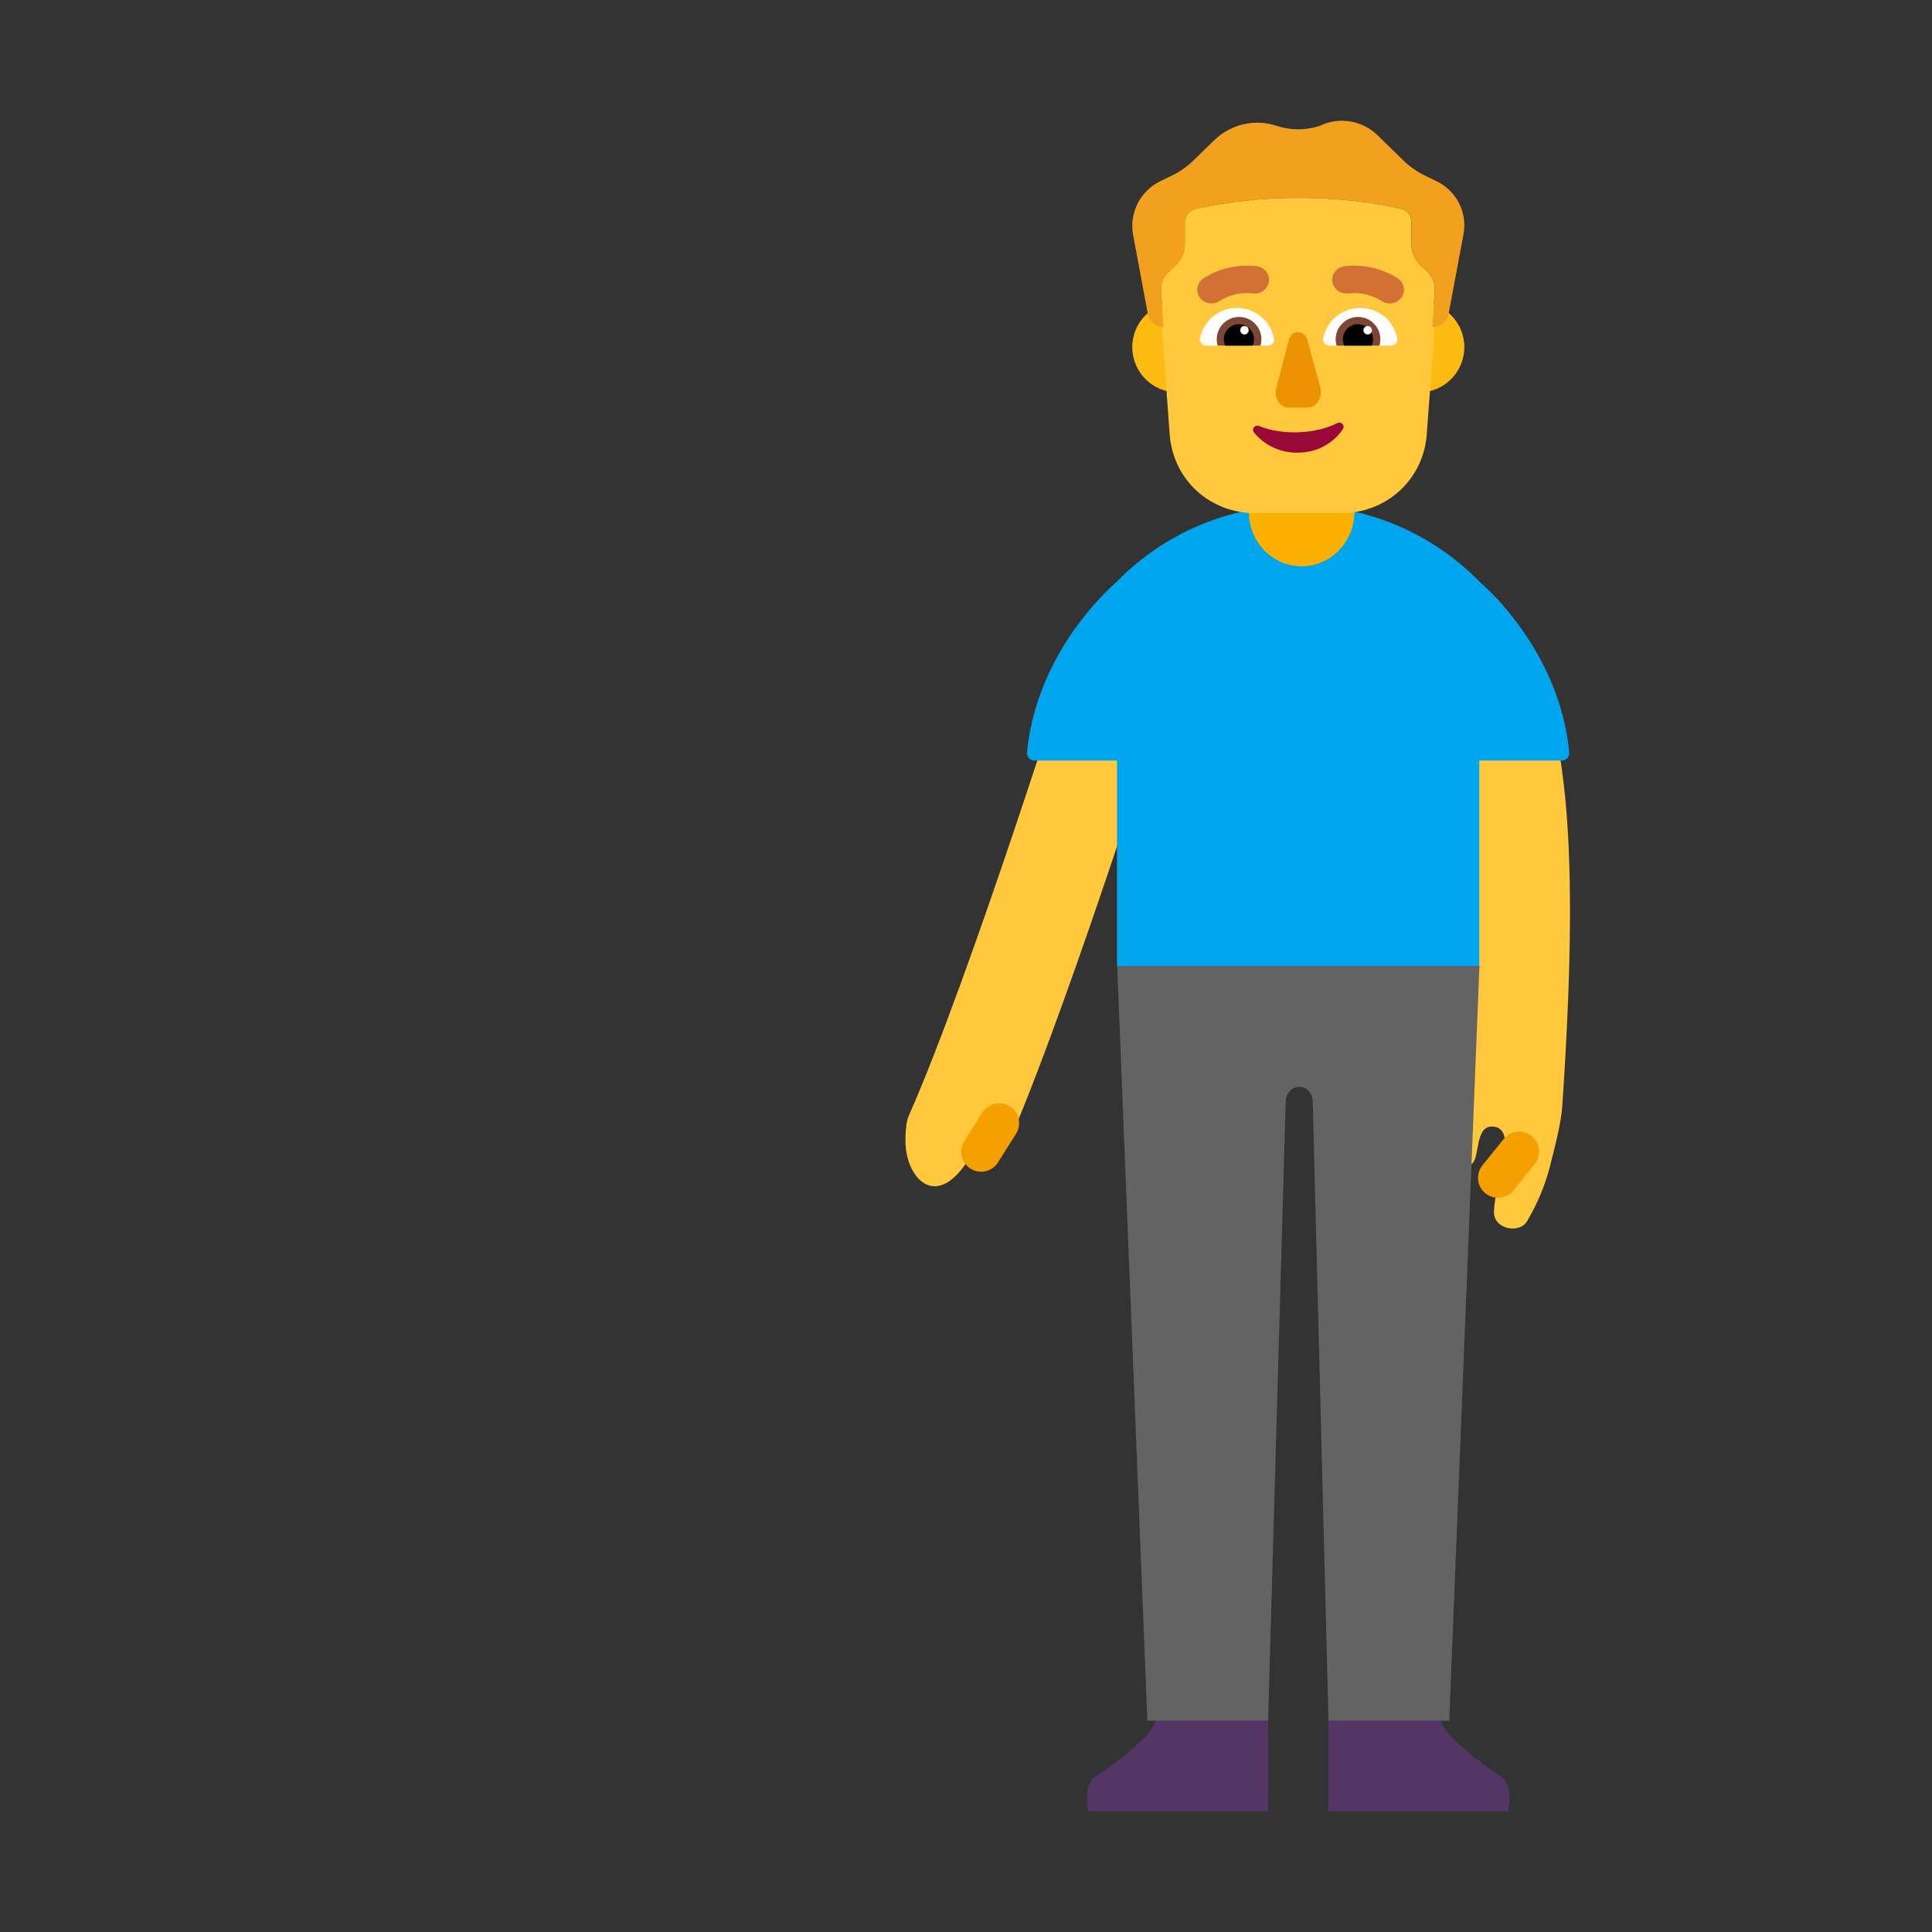 <svg width="32" height="32" viewBox="0 0 32 32" fill="none" xmlns="http://www.w3.org/2000/svg">
<rect x="0" y="0" width="32" height="32" fill="#333333" stroke="none"/>
<path d="M22.004 30V28.5H23.866C23.866 28.5 23.866 28.75 24.866 29.43C25.086 29.58 24.976 30 24.976 30H22.004Z" fill="#533566"/>
<path d="M21.004 30V28.5H19.141C19.141 28.5 19.141 28.75 18.141 29.43C17.921 29.58 18.031 30 18.031 30H21.004Z" fill="#533566"/>
<path d="M23.037 9L22.947 10.29L22.837 11.34C22.837 11.34 22.84 11.343 22.845 11.348C22.968 11.464 24.535 12.945 23.987 18.25L23.897 19.2C23.877 19.37 24.287 19.4 24.397 19.26C24.435 19.212 24.452 19.122 24.47 19.026C24.503 18.844 24.541 18.64 24.737 18.66C25.037 18.69 24.897 19.17 24.897 19.17C24.897 19.17 24.747 19.88 24.747 20.04C24.707 20.36 25.177 20.45 25.297 20.22C25.481 19.909 25.616 19.572 25.697 19.22C25.703 19.196 25.712 19.161 25.723 19.117C25.771 18.925 25.86 18.57 25.877 18.31C26.035 15.97 26.048 14.26 25.902 13C25.546 9.928 24.45 9.536 23.575 9.224C23.381 9.155 23.199 9.089 23.037 9Z" fill="#FFC83D"/>
<path d="M16.792 18.73C17.852 16.19 19.352 11.41 19.422 11.17L17.792 10.67C17.792 10.73 16.052 16.23 15.052 18.48C14.997 18.601 14.99 18.868 15.002 19C15.052 19.545 15.502 20 16.002 19.266H16.217C16.344 19.22 16.461 19.149 16.56 19.057C16.658 18.965 16.738 18.854 16.792 18.73Z" fill="#FFC83D"/>
<path d="M16.725 18.324C16.571 18.227 16.367 18.273 16.27 18.428L15.972 18.901C15.875 19.056 15.921 19.259 16.075 19.357C16.23 19.454 16.433 19.407 16.53 19.253L16.829 18.779C16.926 18.625 16.88 18.421 16.725 18.324Z" fill="#F59F00"/>
<path d="M25.369 18.816C25.227 18.701 25.02 18.724 24.905 18.866L24.554 19.302C24.439 19.444 24.462 19.651 24.604 19.766C24.746 19.88 24.953 19.858 25.068 19.716L25.419 19.28C25.534 19.138 25.511 18.93 25.369 18.816Z" fill="#F59F00"/>
<path d="M24.504 16L24.004 28.5H22.004L21.744 18.275C21.744 17.905 21.294 17.915 21.294 18.275L21.004 28.5H19.004L18.504 16H24.504Z" fill="#636363"/>
<path d="M18.501 12.597V16H24.501V12.597H25.869C25.941 12.597 25.998 12.537 25.992 12.466C25.893 11.387 25.306 10.357 24.501 9.63C24.11 9.231 23.643 8.914 23.128 8.697C22.613 8.481 22.06 8.369 21.501 8.369C20.942 8.369 20.389 8.481 19.874 8.697C19.359 8.914 18.892 9.231 18.501 9.63C17.697 10.357 17.109 11.387 17.011 12.466C17.004 12.537 17.061 12.597 17.133 12.597H18.501Z" fill="#00A6ED"/>
<path d="M22.434 7.88H20.684V8.476C20.684 8.716 20.776 8.946 20.94 9.115C21.104 9.285 21.326 9.38 21.559 9.38V9.38C21.791 9.38 22.013 9.285 22.177 9.115C22.341 8.946 22.434 8.716 22.434 8.476V7.88V7.88Z" fill="#FCB100"/>
<path d="M22.754 5.75C22.754 6.164 23.09 6.5 23.504 6.5C23.918 6.5 24.254 6.164 24.254 5.75C24.254 5.336 23.918 5 23.504 5C23.09 5 22.754 5.336 22.754 5.75Z" fill="#FDBB11"/>
<path d="M18.754 5.75C18.754 6.164 19.09 6.5 19.504 6.5C19.918 6.5 20.254 6.164 20.254 5.75C20.254 5.336 19.918 5 19.504 5C19.09 5 18.754 5.336 18.754 5.75Z" fill="#FDBB11"/>
<path d="M19.225 2.998L19.411 2.908C19.54 2.845 19.662 2.761 19.762 2.663L20.12 2.314C20.392 2.056 20.786 1.965 21.145 2.084C21.374 2.161 21.631 2.161 21.861 2.084C22.176 1.93 22.555 1.993 22.806 2.23L23.25 2.663C23.351 2.761 23.472 2.845 23.601 2.908L23.787 2.998C24.124 3.159 24.31 3.522 24.239 3.885L23.995 5.191C23.974 5.323 23.859 5.421 23.723 5.421C23.723 5.421 23.752 5.051 23.766 4.814C23.773 4.688 23.723 4.569 23.63 4.486L23.551 4.416C23.444 4.318 23.379 4.185 23.379 4.039V3.676C23.379 3.571 23.308 3.48 23.2 3.459C22.921 3.389 22.326 3.278 21.503 3.278C20.679 3.278 20.084 3.396 19.805 3.459C19.705 3.487 19.626 3.578 19.626 3.676V4.039C19.626 4.185 19.562 4.318 19.454 4.416L19.368 4.492C19.275 4.576 19.225 4.695 19.232 4.814C19.246 5.051 19.275 5.421 19.275 5.421C19.146 5.414 19.032 5.323 19.01 5.191L18.767 3.885C18.702 3.522 18.888 3.159 19.225 2.998Z" fill="#F1A11E"/>
<path d="M23.763 5.418C23.75 5.42 23.736 5.421 23.722 5.421C23.722 5.421 23.751 5.051 23.765 4.814C23.772 4.688 23.722 4.569 23.629 4.486L23.55 4.416C23.443 4.318 23.378 4.185 23.378 4.039V3.676C23.378 3.571 23.307 3.48 23.199 3.459C22.92 3.39 22.325 3.278 21.502 3.278C20.678 3.278 20.083 3.397 19.804 3.459C19.704 3.487 19.625 3.578 19.625 3.676V4.039C19.625 4.185 19.561 4.318 19.453 4.416L19.367 4.493C19.274 4.576 19.224 4.695 19.231 4.814C19.245 5.051 19.274 5.421 19.274 5.421C19.264 5.421 19.253 5.42 19.243 5.418L19.376 7.226C19.449 7.968 20.052 8.5 20.794 8.5H22.212C22.946 8.5 23.557 7.968 23.629 7.226L23.763 5.418Z" fill="#FFC83D"/>
<path d="M19.878 4.935C19.799 4.835 19.82 4.693 19.924 4.617L19.925 4.616L19.927 4.615L19.932 4.611C19.936 4.608 19.941 4.605 19.948 4.601C19.96 4.593 19.977 4.582 19.999 4.57C20.042 4.546 20.103 4.515 20.18 4.486C20.332 4.429 20.55 4.379 20.81 4.408C20.939 4.423 21.032 4.536 21.017 4.661C21.002 4.785 20.885 4.874 20.756 4.86C20.589 4.841 20.449 4.873 20.35 4.91C20.3 4.929 20.262 4.948 20.237 4.962C20.225 4.969 20.216 4.975 20.211 4.978L20.206 4.981C20.103 5.055 19.956 5.035 19.878 4.935ZM23.16 4.617C23.264 4.693 23.285 4.835 23.206 4.935C23.128 5.035 22.981 5.055 22.878 4.981L22.873 4.978C22.868 4.975 22.859 4.969 22.847 4.962C22.822 4.948 22.784 4.929 22.734 4.91C22.635 4.873 22.495 4.841 22.329 4.86C22.2 4.874 22.082 4.785 22.067 4.661C22.052 4.536 22.145 4.423 22.274 4.408C22.534 4.379 22.752 4.429 22.905 4.486C22.981 4.515 23.042 4.546 23.085 4.57L23.16 4.617Z" fill="#D37034"/>
<path d="M22.151 7.007C22.165 7 22.181 6.998 22.196 7.001C22.211 7.004 22.225 7.012 22.236 7.023C22.246 7.034 22.252 7.049 22.254 7.064C22.255 7.079 22.251 7.094 22.243 7.107C22.163 7.226 22.054 7.324 21.926 7.392C21.798 7.46 21.655 7.496 21.509 7.497C21.366 7.502 21.225 7.473 21.095 7.414C20.966 7.355 20.853 7.267 20.765 7.157C20.756 7.144 20.753 7.129 20.754 7.114C20.756 7.099 20.762 7.084 20.772 7.073C20.783 7.062 20.796 7.054 20.812 7.051C20.827 7.048 20.843 7.05 20.857 7.057C21.229 7.211 21.789 7.195 22.151 7.007Z" fill="#990839"/>
<path d="M21.656 5.638L21.872 6.429C21.88 6.466 21.881 6.505 21.875 6.542C21.869 6.579 21.855 6.615 21.835 6.645C21.816 6.676 21.79 6.702 21.761 6.72C21.731 6.738 21.698 6.748 21.665 6.75H21.346C21.312 6.75 21.278 6.741 21.248 6.724C21.217 6.706 21.191 6.681 21.171 6.65C21.151 6.618 21.137 6.582 21.132 6.544C21.126 6.505 21.129 6.466 21.139 6.429L21.346 5.638C21.354 5.599 21.374 5.564 21.402 5.539C21.43 5.514 21.465 5.5 21.501 5.5C21.536 5.5 21.571 5.514 21.599 5.539C21.627 5.564 21.647 5.599 21.656 5.638V5.638Z" fill="#ED9200"/>
<path d="M23.034 5.725C23.1 5.725 23.155 5.671 23.143 5.606C23.087 5.318 22.834 5.1 22.529 5.1C22.225 5.1 21.971 5.318 21.916 5.606C21.903 5.671 21.958 5.725 22.024 5.725H23.034Z" fill="white"/>
<path d="M19.984 5.725C19.917 5.725 19.862 5.671 19.875 5.606C19.931 5.318 20.184 5.1 20.489 5.1C20.793 5.1 21.047 5.318 21.102 5.606C21.115 5.671 21.06 5.725 20.994 5.725H19.984Z" fill="white"/>
<path d="M22.123 5.62C22.123 5.656 22.129 5.692 22.138 5.725H22.848C22.858 5.692 22.863 5.656 22.863 5.62C22.863 5.416 22.698 5.25 22.493 5.25C22.289 5.25 22.123 5.416 22.123 5.62Z" fill="#7D4533"/>
<path d="M20.893 5.62C20.893 5.656 20.888 5.692 20.878 5.725H20.168C20.158 5.692 20.153 5.656 20.153 5.62C20.153 5.416 20.319 5.25 20.523 5.25C20.727 5.25 20.893 5.416 20.893 5.62Z" fill="#7D4533"/>
<path d="M22.242 5.62C22.242 5.658 22.25 5.693 22.265 5.725H22.719C22.734 5.693 22.742 5.658 22.742 5.62C22.742 5.482 22.63 5.37 22.492 5.37C22.354 5.37 22.242 5.482 22.242 5.62Z" fill="black"/>
<path d="M20.771 5.62C20.771 5.658 20.763 5.693 20.748 5.725H20.295C20.28 5.693 20.271 5.658 20.271 5.62C20.271 5.482 20.383 5.37 20.521 5.37C20.66 5.37 20.771 5.482 20.771 5.62Z" fill="black"/>
<path d="M22.583 5.47C22.583 5.509 22.614 5.54 22.653 5.54C22.691 5.54 22.723 5.509 22.723 5.47C22.723 5.431 22.691 5.4 22.653 5.4C22.614 5.4 22.583 5.431 22.583 5.47Z" fill="white"/>
<path d="M20.542 5.47C20.542 5.509 20.573 5.54 20.612 5.54C20.651 5.54 20.682 5.509 20.682 5.47C20.682 5.431 20.651 5.4 20.612 5.4C20.573 5.4 20.542 5.431 20.542 5.47Z" fill="white"/>
</svg>
